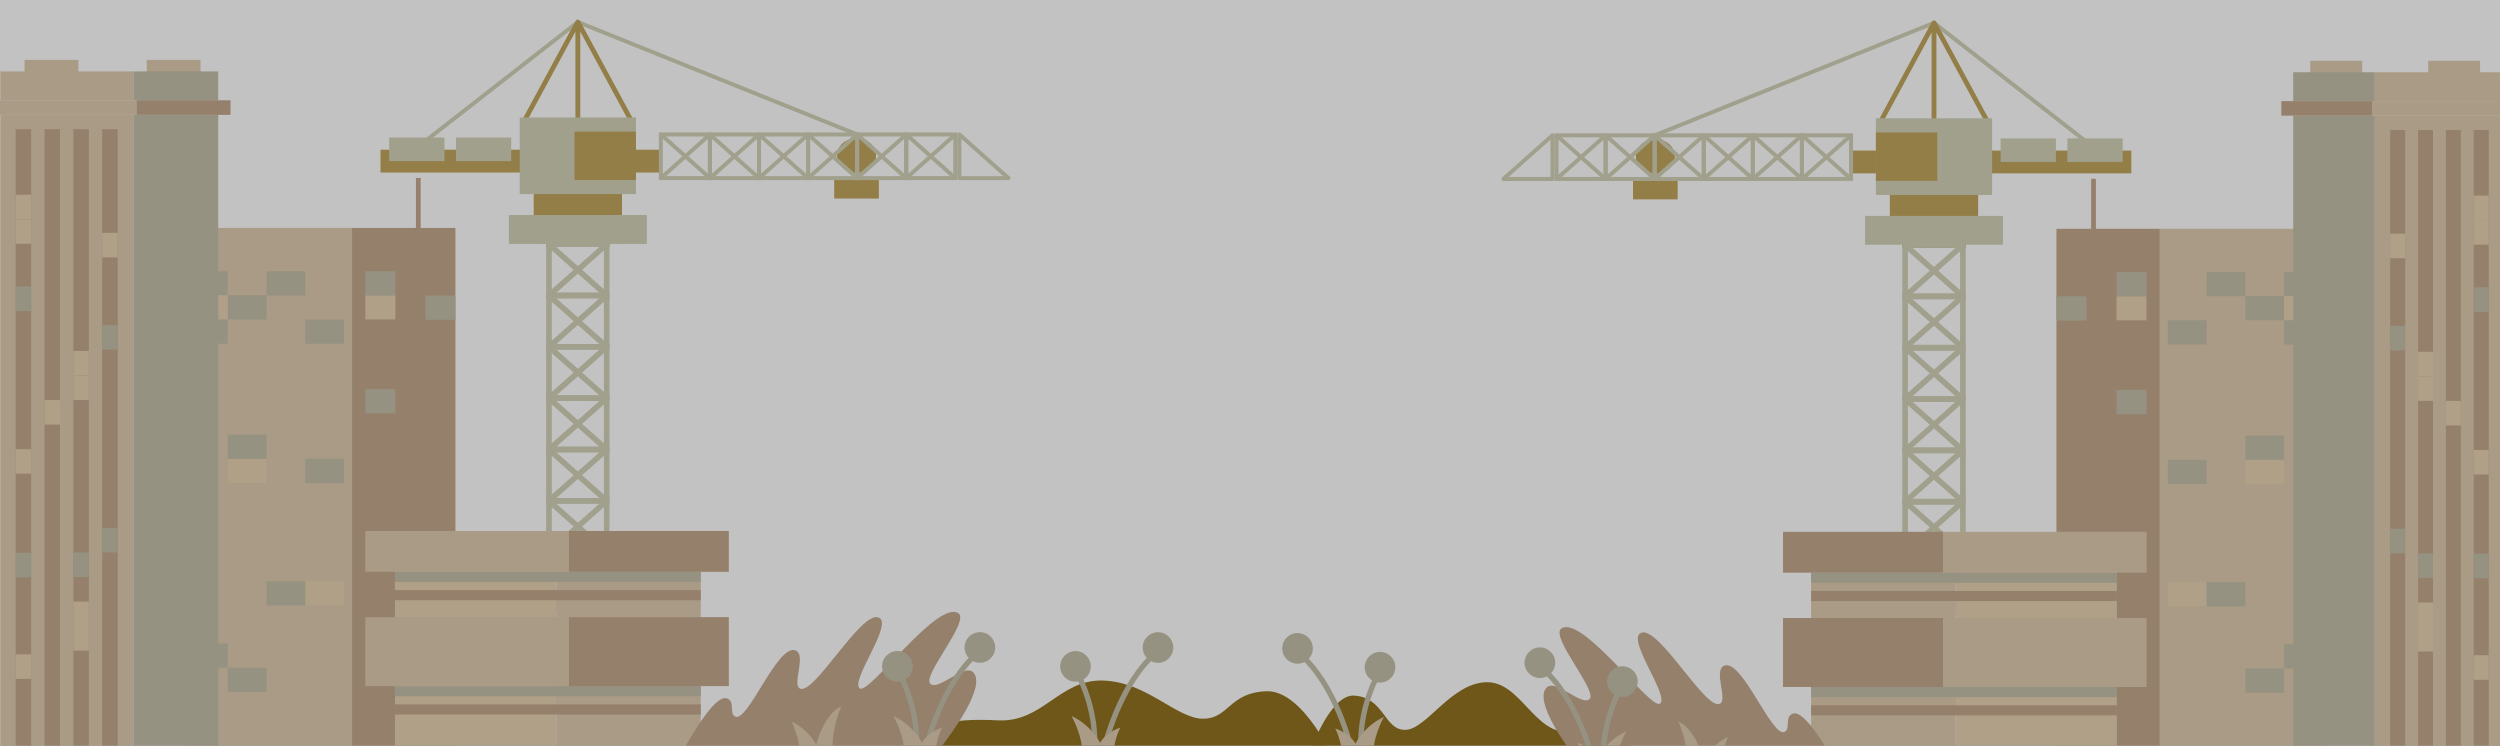 <svg width="2950" height="880" fill="none" xmlns="http://www.w3.org/2000/svg"><rect width="100%" height="100%" fill="#333333" stroke="none"/><g opacity=".7" clip-path="url(#clip0)"><path fill="#fff" d="M0 0h2950v880H0z"/><path fill-rule="evenodd" clip-rule="evenodd" d="M1576 900s-37.59-86.273-81.97-84.342c-44.38 1.931-43.58 32.476-74.59 32.422-31.01-.054-66.45-43.602-117.99-45.05-51.54-1.448-70.71 49.824-124.1 46.99-54.51-2.892-100.53 3.558-124.35 49.364" fill="#88660E"/><path fill-rule="evenodd" clip-rule="evenodd" d="M1532 926s30.26-107.619 65.98-105.21c35.73 2.408 35.08 40.511 60.05 40.444 24.96-.067 53.48-54.39 94.97-56.196 41.49-1.807 56.93 62.151 99.91 58.616 43.87-3.608 80.91 4.438 100.09 61.577" fill="#88660E"/><path fill="#BC9E51" d="M1037.02 210.175h-52.675v24.092h52.675z"/><path fill-rule="evenodd" clip-rule="evenodd" d="M1010.68 204.07c-12.729 0-23.047-9.172-23.047-20.486 0-11.315 10.318-20.487 23.047-20.487 12.73 0 23.05 9.172 23.05 20.487 0 11.314-10.32 20.486-23.05 20.486z" fill="#BC9E51"/><path d="M488.841 176.594L681.856 26M1011.46 158.691L681.855 26" stroke="#CFCFB2" stroke-width="4.75" stroke-linecap="round"/><path stroke="#CFCFB2" stroke-width="6.65" d="M715.921 712.167h-68.142v60.573h68.142zM715.921 712.167l-68.142 60.572M647.779 712.167l68.142 60.572M715.921 591.009h-68.142v60.573h68.142zM715.921 591.009l-68.142 60.573M647.779 591.009l68.142 60.573M715.921 651.582h-68.142v60.573h68.142zM715.921 651.582l-68.142 60.584M647.779 651.582l68.142 60.584"/><path fill="#BC9E51" d="M733.962 214.424H629.751v72.519h104.211z"/><path stroke="#CFCFB2" stroke-width="6.65" d="M715.921 530.437h-68.142v60.573h68.142zM715.921 530.437l-68.142 60.573M647.779 530.437l68.142 60.573M715.921 409.281h-68.142v60.573h68.142zM715.921 409.281l-68.142 60.573M647.779 409.281l68.142 60.573"/><path stroke="#CFCFB2" stroke-width="6.65" d="M715.921 469.853h-68.142v60.573h68.142zM715.921 469.853l-68.142 60.583M647.779 469.853l68.142 60.583M715.921 348.697h-68.142v60.573h68.142zM715.921 348.697l-68.142 60.584M647.779 348.697l68.142 60.584"/><path stroke="#BC9E51" stroke-width="6.65" d="M715.921 227.552h-68.142v60.573h68.142zM715.921 227.552l-68.142 60.572M647.779 227.552l68.142 60.572"/><path stroke="#CFCFB2" stroke-width="6.65" d="M715.921 288.124h-68.142v60.573h68.142zM715.921 288.124l-68.142 60.573M647.779 288.124l68.142 60.573"/><path fill="#CFCFB2" d="M820.464 772.739H543.236v59.234h277.228zM763.258 253.732H600.441v34.077h162.817z"/><path fill="#BC9E51" d="M779.804 176.667H449v26.907h330.804z"/><path fill="#CFCFB2" d="M603.229 162.328h-65.212v27.793h65.212zM524.448 162.328h-65.212v27.793h65.212z"/><path d="M681.856 157.742V26M746.404 145.216L681.856 26M617.308 145.216L681.856 26" stroke="#BC9E51" stroke-width="5.7" stroke-linecap="round"/><path fill="#CFCFB2" d="M750.413 138.605H613.287v90.454h137.126z"/><path fill="#BC9E51" d="M750.413 155.285h-72.495v57.083h72.495z"/><path clip-rule="evenodd" d="M1189.98 210.175l-57.91-51.484v51.484h57.91z" stroke="#CFCFB2" stroke-width="4.75" stroke-linejoin="round"/><path clip-rule="evenodd" d="M1011.46 158.691v51.484h57.92v-51.484h-57.92z" stroke="#CFCFB2" stroke-width="4.75"/><path d="M1011.46 158.691l57.91 51.484M1011.46 210.175l57.91-51.484" stroke="#CFCFB2" stroke-width="4.75"/><path clip-rule="evenodd" d="M1069.37 158.68v51.485h57.92V158.68h-57.92z" stroke="#CFCFB2" stroke-width="4.75"/><path d="M1069.37 158.691l57.92 51.484M1069.37 210.175l57.92-51.484" stroke="#CFCFB2" stroke-width="4.75"/><path clip-rule="evenodd" d="M953.545 158.691v51.484h57.915v-51.484h-57.915z" stroke="#CFCFB2" stroke-width="4.75"/><path d="M953.544 158.691l57.916 51.484M953.544 210.175l57.916-51.484" stroke="#CFCFB2" stroke-width="4.75"/><path clip-rule="evenodd" d="M837.71 158.691v51.484h57.917v-51.484H837.71z" stroke="#CFCFB2" stroke-width="4.75"/><path d="M837.71 158.691l57.917 51.484M837.71 210.175l57.917-51.484" stroke="#CFCFB2" stroke-width="4.75"/><path clip-rule="evenodd" d="M895.627 158.691v51.484h57.918v-51.484h-57.918z" stroke="#CFCFB2" stroke-width="4.75"/><path d="M895.627 158.691l57.918 51.484M895.627 210.175l57.918-51.484" stroke="#CFCFB2" stroke-width="4.75"/><path clip-rule="evenodd" d="M779.792 158.68v51.485h57.918V158.68h-57.918z" stroke="#CFCFB2" stroke-width="4.75"/><path d="M779.804 158.691l57.906 51.484M779.804 210.175l57.906-51.484" stroke="#CFCFB2" stroke-width="4.75"/><path d="M493.603 210v95.395" stroke="#BFA185" stroke-width="5.6"/><path fill-rule="evenodd" clip-rule="evenodd" d="M223 883.828h192.415V268.995H223v614.833z" fill="#DBC7A9"/><path fill-rule="evenodd" clip-rule="evenodd" d="M415.415 883.828h121.979V268.995H415.415v614.833z" fill="#BFA185"/><path fill-rule="evenodd" clip-rule="evenodd" d="M223.001 348.655h45.742v-28.617h-45.742v28.617zM268.743 376.983h45.741v-28.615h-45.741v28.615zM314.484 348.655h45.741v-28.617h-45.741v28.617z" fill="#C1BAA2"/><path fill-rule="evenodd" clip-rule="evenodd" d="M223.001 376.983h45.742v-28.615h-45.742v28.615zM268.743 570.135h45.741v-28.617h-45.741v28.617zM431.094 376.983h35.439v-28.615h-35.439v28.615zM360.226 714.483h45.742v-28.617h-45.742v28.617z" fill="#E4CEAB"/><path fill-rule="evenodd" clip-rule="evenodd" d="M360.226 405.601h45.742v-28.617h-45.742v28.617zM268.743 541.518h45.741v-28.616h-45.741v28.616zM360.226 570.135h45.742v-28.617h-45.742v28.617zM431.104 348.655h35.429v-28.617h-35.429v28.617zM501.964 377.271h35.43v-28.615h-35.43v28.615zM431.099 487.728h35.43v-28.616h-35.43v28.616zM314.484 714.483h45.741v-28.617h-45.741v28.617zM223.001 787.886h45.742v-28.617h-45.742v28.617zM268.743 816.503h45.741v-28.617h-45.741v28.617zM223.001 405.601h45.742v-28.617h-45.742v28.617z" fill="#C1BAA2"/><path fill-rule="evenodd" clip-rule="evenodd" d="M18.492 529.972h18.272v-28.964H18.492v28.964zM18.492 472.043h18.272v-28.964H18.492v28.964z" fill="#E4CEAB"/><path fill-rule="evenodd" clip-rule="evenodd" d="M.517 880.549h157.27V135.508H.517v745.041z" fill="#DBC7A9"/><path fill-rule="evenodd" clip-rule="evenodd" d="M157.786 880.549h99.698V135.508h-99.698v745.041z" fill="#C1BAA2"/><path fill-rule="evenodd" clip-rule="evenodd" d="M.517 118.325h157.27V84.26H.517v34.065z" fill="#DBC7A9"/><path fill-rule="evenodd" clip-rule="evenodd" d="M29.024 104.76h63.45V70.695h-63.45v34.065zM173.143 104.76h63.449V70.695h-63.449v34.065z" fill="#DBC7A9"/><path fill-rule="evenodd" clip-rule="evenodd" d="M157.786 118.325h99.698V84.26h-99.698v34.065z" fill="#C1BAA2"/><path fill-rule="evenodd" clip-rule="evenodd" d="M-14 135.508h175.038v-17.183H-14v17.183z" fill="#DBC7A9"/><path fill-rule="evenodd" clip-rule="evenodd" d="M161.039 135.508H272v-17.183H161.039v17.183zM18.492 880.549h18.272V152.39H18.492v728.159zM120.606 880.549h18.274V152.39h-18.274v728.159zM86.568 880.549h18.272V152.39H86.568v728.159zM52.53 880.549h18.272V152.39H52.53v728.159z" fill="#BFA185"/><path fill-rule="evenodd" clip-rule="evenodd" d="M52.53 501.008h18.272v-28.965H52.53v28.965zM86.568 767.83h18.272v-28.965H86.568v28.965zM86.568 738.865h18.272v-28.964H86.568v28.964z" fill="#E4CEAB"/><path fill-rule="evenodd" clip-rule="evenodd" d="M120.606 651.897h18.274v-28.965h-18.274v28.965zM18.492 681.288h18.272v-28.965H18.492v28.965zM120.606 412.543h18.274v-28.965h-18.274v28.965zM18.492 367.023h18.272v-28.965H18.492v28.965zM86.568 680.936h18.272v-28.964H86.568v28.964z" fill="#C1BAA2"/><path fill-rule="evenodd" clip-rule="evenodd" d="M18.492 801.116h18.272v-28.965H18.492v28.965zM86.568 472.043h18.272v-28.964H86.568v28.964zM18.492 558.937h18.272v-28.964H18.492v28.964zM120.606 303.732h18.274v-28.965h-18.274v28.965zM18.492 258.715h18.272V229.75H18.492v28.965z" fill="#E4CEAB"/><path fill-rule="evenodd" clip-rule="evenodd" d="M18.492 287.679h18.272v-28.965H18.492v28.965zM86.568 443.078h18.272v-28.965H86.568v28.965z" fill="#E4CEAB"/><path fill-rule="evenodd" clip-rule="evenodd" d="M656.448 889.33h170.438V648.708H656.448V889.33z" fill="#DBC7A9"/><path fill-rule="evenodd" clip-rule="evenodd" d="M466.042 889.33h190.406V648.708H466.042V889.33z" fill="#E4CEAB"/><path fill-rule="evenodd" clip-rule="evenodd" d="M671.269 674.757H860v-48.204H671.269v48.204z" fill="#BFA185"/><path fill-rule="evenodd" clip-rule="evenodd" d="M466.042 686.705h360.845v-11.948H466.042v11.948z" fill="#C1BAA2"/><path fill-rule="evenodd" clip-rule="evenodd" d="M466.042 708.278h360.845v-11.947H466.042v11.947z" fill="#BFA185"/><path fill-rule="evenodd" clip-rule="evenodd" d="M466.042 821.585h360.845v-11.948H466.042v11.948z" fill="#C1BAA2"/><path fill-rule="evenodd" clip-rule="evenodd" d="M466.042 843.156h360.845v-11.948H466.042v11.948z" fill="#BFA185"/><path fill-rule="evenodd" clip-rule="evenodd" d="M431 674.757h240.27v-48.204H431v48.204z" fill="#DBC7A9"/><path fill-rule="evenodd" clip-rule="evenodd" d="M671.269 809.636H860v-81.384H671.269v81.384z" fill="#BFA185"/><path fill-rule="evenodd" clip-rule="evenodd" d="M431 809.636h240.27v-81.384H431v81.384z" fill="#DBC7A9"/><path fill="#BC9E51" d="M1926.96 211.175h52.675v24.092h-52.675z"/><path fill-rule="evenodd" clip-rule="evenodd" d="M1953.3 205.07c12.73 0 23.05-9.172 23.05-20.486 0-11.315-10.32-20.487-23.05-20.487-12.72 0-23.04 9.172-23.04 20.487 0 11.314 10.32 20.486 23.04 20.486z" fill="#BC9E51"/><path d="M2475.14 177.594L2282.13 27M1952.52 159.691L2282.13 27" stroke="#CFCFB2" stroke-width="4.75" stroke-linecap="round"/><path stroke="#CFCFB2" stroke-width="6.65" d="M2248.06 713.167h68.142v60.573h-68.142zM2248.06 713.167l68.14 60.572M2316.2 713.167l-68.14 60.572M2248.06 592.009h68.142v60.573h-68.142zM2248.06 592.009l68.14 60.573M2316.2 592.009l-68.14 60.573M2248.06 652.582h68.142v60.573h-68.142zM2248.06 652.582l68.14 60.584M2316.2 652.582l-68.14 60.584"/><path fill="#BC9E51" d="M2230.02 215.424h104.211v72.519H2230.02z"/><path stroke="#CFCFB2" stroke-width="6.65" d="M2248.06 531.437h68.142v60.573h-68.142zM2248.06 531.437l68.14 60.573M2316.2 531.437l-68.14 60.573M2248.06 410.281h68.142v60.573h-68.142zM2248.06 410.281l68.14 60.573M2316.2 410.281l-68.14 60.573"/><path stroke="#CFCFB2" stroke-width="6.65" d="M2248.06 470.853h68.142v60.573h-68.142zM2248.06 470.853l68.14 60.583M2316.2 470.853l-68.14 60.583M2248.06 349.697h68.142v60.573h-68.142zM2248.06 349.697l68.14 60.584M2316.2 349.697l-68.14 60.584"/><path stroke="#BC9E51" stroke-width="6.65" d="M2248.06 228.552h68.142v60.573h-68.142zM2248.06 228.552l68.14 60.572M2316.2 228.552l-68.14 60.572"/><path stroke="#CFCFB2" stroke-width="6.65" d="M2248.06 289.124h68.142v60.573h-68.142zM2248.06 289.124l68.14 60.573M2316.2 289.124l-68.14 60.573"/><path fill="#CFCFB2" d="M2143.52 773.739h277.228v59.234H2143.52zM2200.72 254.732h162.817v34.077H2200.72z"/><path fill="#BC9E51" d="M2184.18 177.667h330.804v26.907H2184.18z"/><path fill="#CFCFB2" d="M2360.75 163.328h65.212v27.793h-65.212zM2439.53 163.328h65.212v27.793h-65.212z"/><path d="M2282.13 158.742V27M2217.58 146.216L2282.13 27M2346.67 146.216L2282.13 27" stroke="#BC9E51" stroke-width="5.7" stroke-linecap="round"/><path fill="#CFCFB2" d="M2213.57 139.605h137.126v90.454H2213.57z"/><path fill="#BC9E51" d="M2213.57 156.285h72.495v57.083h-72.495z"/><path clip-rule="evenodd" d="M1774 211.175l57.92-51.484v51.484H1774z" stroke="#CFCFB2" stroke-width="4.75" stroke-linejoin="round"/><path clip-rule="evenodd" d="M1952.52 159.691v51.484h-57.92v-51.484h57.92z" stroke="#CFCFB2" stroke-width="4.75"/><path d="M1952.52 159.691l-57.9 51.484M1952.52 211.175l-57.9-51.484" stroke="#CFCFB2" stroke-width="4.75"/><path clip-rule="evenodd" d="M1894.62 159.68v51.485h-57.92V159.68h57.92z" stroke="#CFCFB2" stroke-width="4.75"/><path d="M1894.61 159.691l-57.91 51.484M1894.61 211.175l-57.91-51.484" stroke="#CFCFB2" stroke-width="4.75"/><path clip-rule="evenodd" d="M2010.44 159.691v51.484h-57.92v-51.484h57.92z" stroke="#CFCFB2" stroke-width="4.75"/><path d="M2010.44 159.691l-57.92 51.484M2010.44 211.175l-57.92-51.484" stroke="#CFCFB2" stroke-width="4.75"/><path clip-rule="evenodd" d="M2126.27 159.691v51.484h-57.91v-51.484h57.91z" stroke="#CFCFB2" stroke-width="4.75"/><path d="M2126.27 159.691l-57.91 51.484M2126.27 211.175l-57.91-51.484" stroke="#CFCFB2" stroke-width="4.75"/><path clip-rule="evenodd" d="M2068.36 159.691v51.484h-57.92v-51.484h57.92z" stroke="#CFCFB2" stroke-width="4.75"/><path d="M2068.36 159.691l-57.92 51.484M2068.36 211.175l-57.92-51.484" stroke="#CFCFB2" stroke-width="4.75"/><path clip-rule="evenodd" d="M2184.19 159.68v51.485h-57.92V159.68h57.92z" stroke="#CFCFB2" stroke-width="4.75"/><path d="M2184.18 159.691l-57.91 51.484M2184.18 211.175l-57.91-51.484" stroke="#CFCFB2" stroke-width="4.75"/><path d="M2470.38 211v95.395" stroke="#BFA185" stroke-width="5.6"/><path fill-rule="evenodd" clip-rule="evenodd" d="M2740.98 884.828h-192.41V269.995h192.41v614.833z" fill="#DBC7A9"/><path fill-rule="evenodd" clip-rule="evenodd" d="M2548.57 884.828h-121.98V269.995h121.98v614.833z" fill="#BFA185"/><path fill-rule="evenodd" clip-rule="evenodd" d="M2740.98 349.655h-45.74v-28.617h45.74v28.617zM2695.24 377.983h-45.74v-28.615h45.74v28.615zM2649.5 349.655h-45.74v-28.617h45.74v28.617z" fill="#C1BAA2"/><path fill-rule="evenodd" clip-rule="evenodd" d="M2740.98 377.983h-45.74v-28.615h45.74v28.615zM2695.24 571.135h-45.74v-28.617h45.74v28.617zM2532.89 377.983h-35.44v-28.615h35.44v28.615zM2603.76 715.483h-45.74v-28.617h45.74v28.617z" fill="#E4CEAB"/><path fill-rule="evenodd" clip-rule="evenodd" d="M2603.76 406.601h-45.74v-28.617h45.74v28.617zM2695.24 542.518h-45.74v-28.616h45.74v28.616zM2603.76 571.135h-45.74v-28.617h45.74v28.617zM2532.88 349.655h-35.43v-28.617h35.43v28.617zM2462.02 378.271h-35.43v-28.615h35.43v28.615zM2532.88 488.728h-35.43v-28.616h35.43v28.616zM2649.5 715.483h-45.74v-28.617h45.74v28.617zM2740.98 788.886h-45.74v-28.617h45.74v28.617zM2695.24 817.503h-45.74v-28.617h45.74v28.617zM2740.98 406.601h-45.74v-28.617h45.74v28.617z" fill="#C1BAA2"/><path fill-rule="evenodd" clip-rule="evenodd" d="M2936.64 530.972h-17.63v-28.964h17.63v28.964zM2936.64 473.043h-17.63v-28.964h17.63v28.964z" fill="#E4CEAB"/><path fill-rule="evenodd" clip-rule="evenodd" d="M2953.99 881.549h-151.78V136.508h151.78v745.041z" fill="#DBC7A9"/><path fill-rule="evenodd" clip-rule="evenodd" d="M2802.21 881.549h-96.22V136.508h96.22v745.041z" fill="#C1BAA2"/><path fill-rule="evenodd" clip-rule="evenodd" d="M2953.99 119.325h-151.78V85.26h151.78v34.065z" fill="#DBC7A9"/><path fill-rule="evenodd" clip-rule="evenodd" d="M2926.48 105.76h-61.24V71.695h61.24v34.065zM2787.39 105.76h-61.24V71.695h61.24v34.065z" fill="#DBC7A9"/><path fill-rule="evenodd" clip-rule="evenodd" d="M2802.21 119.325h-96.22V85.26h96.22v34.065z" fill="#C1BAA2"/><path fill-rule="evenodd" clip-rule="evenodd" d="M2968 136.508h-168.93v-17.183H2968v17.183z" fill="#DBC7A9"/><path fill-rule="evenodd" clip-rule="evenodd" d="M2799.07 136.508h-107.09v-17.183h107.09v17.183zM2936.64 881.549h-17.63V153.39h17.63v728.159zM2838.09 881.549h-17.63V153.39h17.63v728.159zM2870.94 881.549h-17.63V153.39h17.63v728.159zM2903.79 881.549h-17.63V153.39h17.63v728.159z" fill="#BFA185"/><path fill-rule="evenodd" clip-rule="evenodd" d="M2903.79 502.008h-17.63v-28.965h17.63v28.965zM2870.94 768.83h-17.63v-28.965h17.63v28.965zM2870.94 739.865h-17.63v-28.964h17.63v28.964z" fill="#E4CEAB"/><path fill-rule="evenodd" clip-rule="evenodd" d="M2838.09 652.897h-17.63v-28.965h17.63v28.965zM2936.64 682.288h-17.63v-28.965h17.63v28.965zM2838.09 413.543h-17.63v-28.965h17.63v28.965zM2936.64 368.023h-17.63v-28.965h17.63v28.965zM2870.94 681.936h-17.63v-28.964h17.63v28.964z" fill="#C1BAA2"/><path fill-rule="evenodd" clip-rule="evenodd" d="M2936.64 802.116h-17.63v-28.965h17.63v28.965zM2870.94 473.043h-17.63v-28.964h17.63v28.964zM2936.64 559.937h-17.63v-28.964h17.63v28.964zM2838.09 304.732h-17.63v-28.965h17.63v28.965zM2936.64 259.715h-17.63V230.75h17.63v28.965z" fill="#E4CEAB"/><path fill-rule="evenodd" clip-rule="evenodd" d="M2936.64 288.679h-17.63v-28.965h17.63v28.965zM2870.94 444.078h-17.63v-28.965h17.63v28.965z" fill="#E4CEAB"/><path fill-rule="evenodd" clip-rule="evenodd" d="M2307.53 890.329H2137.1V649.708h170.43v240.621z" fill="#DBC7A9"/><path fill-rule="evenodd" clip-rule="evenodd" d="M2497.94 890.329h-190.41V649.708h190.41v240.621z" fill="#E4CEAB"/><path fill-rule="evenodd" clip-rule="evenodd" d="M2292.71 675.757h-188.73v-48.204h188.73v48.204z" fill="#BFA185"/><path fill-rule="evenodd" clip-rule="evenodd" d="M2497.94 687.705H2137.1v-11.948h360.84v11.948z" fill="#C1BAA2"/><path fill-rule="evenodd" clip-rule="evenodd" d="M2497.94 709.277H2137.1v-11.946h360.84v11.946z" fill="#BFA185"/><path fill-rule="evenodd" clip-rule="evenodd" d="M2497.94 822.585H2137.1v-11.948h360.84v11.948z" fill="#C1BAA2"/><path fill-rule="evenodd" clip-rule="evenodd" d="M2497.94 844.156H2137.1v-11.948h360.84v11.948z" fill="#BFA185"/><path fill-rule="evenodd" clip-rule="evenodd" d="M2532.98 675.757h-240.27v-48.204h240.27v48.204z" fill="#DBC7A9"/><path fill-rule="evenodd" clip-rule="evenodd" d="M2292.71 810.636h-188.73v-81.385h188.73v81.385z" fill="#BFA185"/><path fill-rule="evenodd" clip-rule="evenodd" d="M2532.98 810.636h-240.27v-81.385h240.27v81.385z" fill="#DBC7A9"/><path fill-rule="evenodd" clip-rule="evenodd" d="M2166.36 902.049l-300.26 1.578c-17.13-21.775-57.04-76.304-40.98-92.414 10.57-10.597 42.25 23.509 50.8 13.275 8.55-10.227-47.61-73.986-33.35-82.972 25.13-15.835 106 97.813 116.43 88.666 10.98-9.618-40.59-76.448-22.42-83.528 21.16-8.24 77.17 93.959 93.35 83.528 8.48-5.47-7.98-38.789 4.26-44.482 21.29-9.923 56.83 86.313 71.94 77.739 7.14-4.062-.9-17.967 9.82-21.427 13.09-4.221 39.46 40.293 50.41 60.037" fill="#BFA185"/><path d="M1891.84 896.81s-2.74-36.487 17.66-79.137M1880.42 900.537s-17.47-76.512-62.76-113.851" stroke="#C1BAA2" stroke-width="6.3" stroke-linecap="square"/><path fill-rule="evenodd" clip-rule="evenodd" d="M1834.87 778.783c1.77 9.825-4.75 19.228-14.58 21.002-9.82 1.775-19.22-4.751-21-14.575-1.77-9.825 4.75-19.228 14.58-21.003 9.82-1.775 19.22 4.751 21 14.576M1932.23 801.048c1.77 9.825-4.75 19.228-14.58 21.003-9.82 1.774-19.22-4.752-21-14.576-1.77-9.825 4.75-19.228 14.58-21.003 9.82-1.775 19.22 4.752 21 14.576" fill="#C1BAA2"/><path fill-rule="evenodd" clip-rule="evenodd" d="M1980.48 851.338c.52.655 11.63 26.209 10.31 50.431h39.12c.74-13.24 9.14-32.189 9.14-32.189s-17.22 6.974-28.87 26.894c0 0-8.81-35.937-29.7-45.136M1919.17 862.791c-.47.899-9.88 17.215-12.36 36.288l-37.29 3.826c-2.54-16.956-8.02-26.396-8.02-26.396s15.65 4.553 24.01 17.869c0 0 9.69-20.486 33.66-31.587" fill="#DBC7A9"/><path fill-rule="evenodd" clip-rule="evenodd" d="M807 884.049l300.25 1.578c17.14-21.775 57.05-76.304 40.98-92.414-10.56-10.597-42.24 23.509-50.79 13.275-8.55-10.227 47.61-73.986 33.35-82.972-25.13-15.835-106 97.813-116.44 88.666-10.97-9.618 40.6-76.448 22.43-83.528-21.16-8.24-77.174 93.959-93.355 83.528-8.48-5.47 7.981-38.789-4.255-44.482-21.296-9.923-56.831 86.313-71.94 77.739-7.144-4.062.893-17.967-9.82-21.427-13.092-4.221-39.465 40.293-50.41 60.037" fill="#BFA185"/><path d="M1081.52 878.81s2.74-36.487-17.66-79.137M1092.94 882.537s17.47-76.512 62.76-113.851" stroke="#C1BAA2" stroke-width="6.3" stroke-linecap="square"/><path fill-rule="evenodd" clip-rule="evenodd" d="M1138.49 760.783c-1.78 9.825 4.75 19.228 14.57 21.002 9.83 1.775 19.23-4.751 21.01-14.575 1.77-9.825-4.76-19.228-14.58-21.003-9.82-1.775-19.23 4.751-21 14.576M1041.13 783.048c-1.77 9.825 4.75 19.228 14.57 21.003 9.83 1.774 19.23-4.752 21.01-14.576 1.77-9.825-4.76-19.228-14.58-21.003-9.82-1.775-19.23 4.752-21 14.576" fill="#C1BAA2"/><path fill-rule="evenodd" clip-rule="evenodd" d="M992.872 833.338c-.519.655-11.627 26.209-10.306 50.431H943.45c-.746-13.24-9.143-32.189-9.143-32.189s17.225 6.974 28.867 26.894c0 0 8.812-35.937 29.698-45.136M1054.19 844.791c.46.899 9.88 17.215 12.36 36.288l37.29 3.826c2.54-16.956 8.02-26.396 8.02-26.396s-15.66 4.553-24.02 17.869c0 0-9.68-20.486-33.65-31.587" fill="#DBC7A9"/><path d="M1291.68 878.894s2.74-36.487-17.66-79.137M1303.1 882.621s17.47-76.512 62.76-113.851" stroke="#C1BAA2" stroke-width="6.3" stroke-linecap="square"/><path fill-rule="evenodd" clip-rule="evenodd" d="M1348.65 760.867c-1.77 9.825 4.75 19.228 14.58 21.002 9.82 1.775 19.22-4.751 21-14.575 1.77-9.825-4.75-19.228-14.58-21.003-9.82-1.775-19.23 4.751-21 14.576M1251.29 783.132c-1.77 9.825 4.75 19.228 14.58 21.003 9.82 1.774 19.22-4.752 21-14.576 1.77-9.825-4.75-19.228-14.58-21.003-9.82-1.775-19.22 4.752-21 14.576" fill="#C1BAA2"/><path fill-rule="evenodd" clip-rule="evenodd" d="M1264.35 844.875c.46.899 9.88 17.215 12.36 36.288l37.29 3.826c2.54-16.956 8.02-26.396 8.02-26.396s-15.66 4.553-24.01 17.869c0 0-9.69-20.486-33.66-31.587" fill="#DBC7A9"/><path d="M1605.84 879.894s-2.74-36.487 17.66-79.137M1594.42 883.621s-17.47-76.512-62.76-113.851" stroke="#C1BAA2" stroke-width="6.3" stroke-linecap="square"/><path fill-rule="evenodd" clip-rule="evenodd" d="M1548.87 761.867c1.77 9.825-4.75 19.228-14.58 21.002-9.82 1.775-19.22-4.751-21-14.575-1.77-9.825 4.75-19.228 14.58-21.003 9.82-1.775 19.22 4.751 21 14.576M1646.23 784.132c1.77 9.825-4.75 19.228-14.58 21.003-9.82 1.774-19.22-4.752-21-14.576-1.77-9.825 4.75-19.228 14.58-21.003 9.82-1.775 19.22 4.752 21 14.576" fill="#C1BAA2"/><path fill-rule="evenodd" clip-rule="evenodd" d="M1633.17 845.875c-.47.899-9.88 17.215-12.36 36.288l-37.29 3.826c-2.54-16.956-8.02-26.396-8.02-26.396s15.65 4.553 24.01 17.869c0 0 9.69-20.486 33.66-31.587" fill="#DBC7A9"/></g><defs><clipPath id="clip0"><path fill="#fff" d="M0 0h2950v880H0z"/></clipPath></defs></svg>